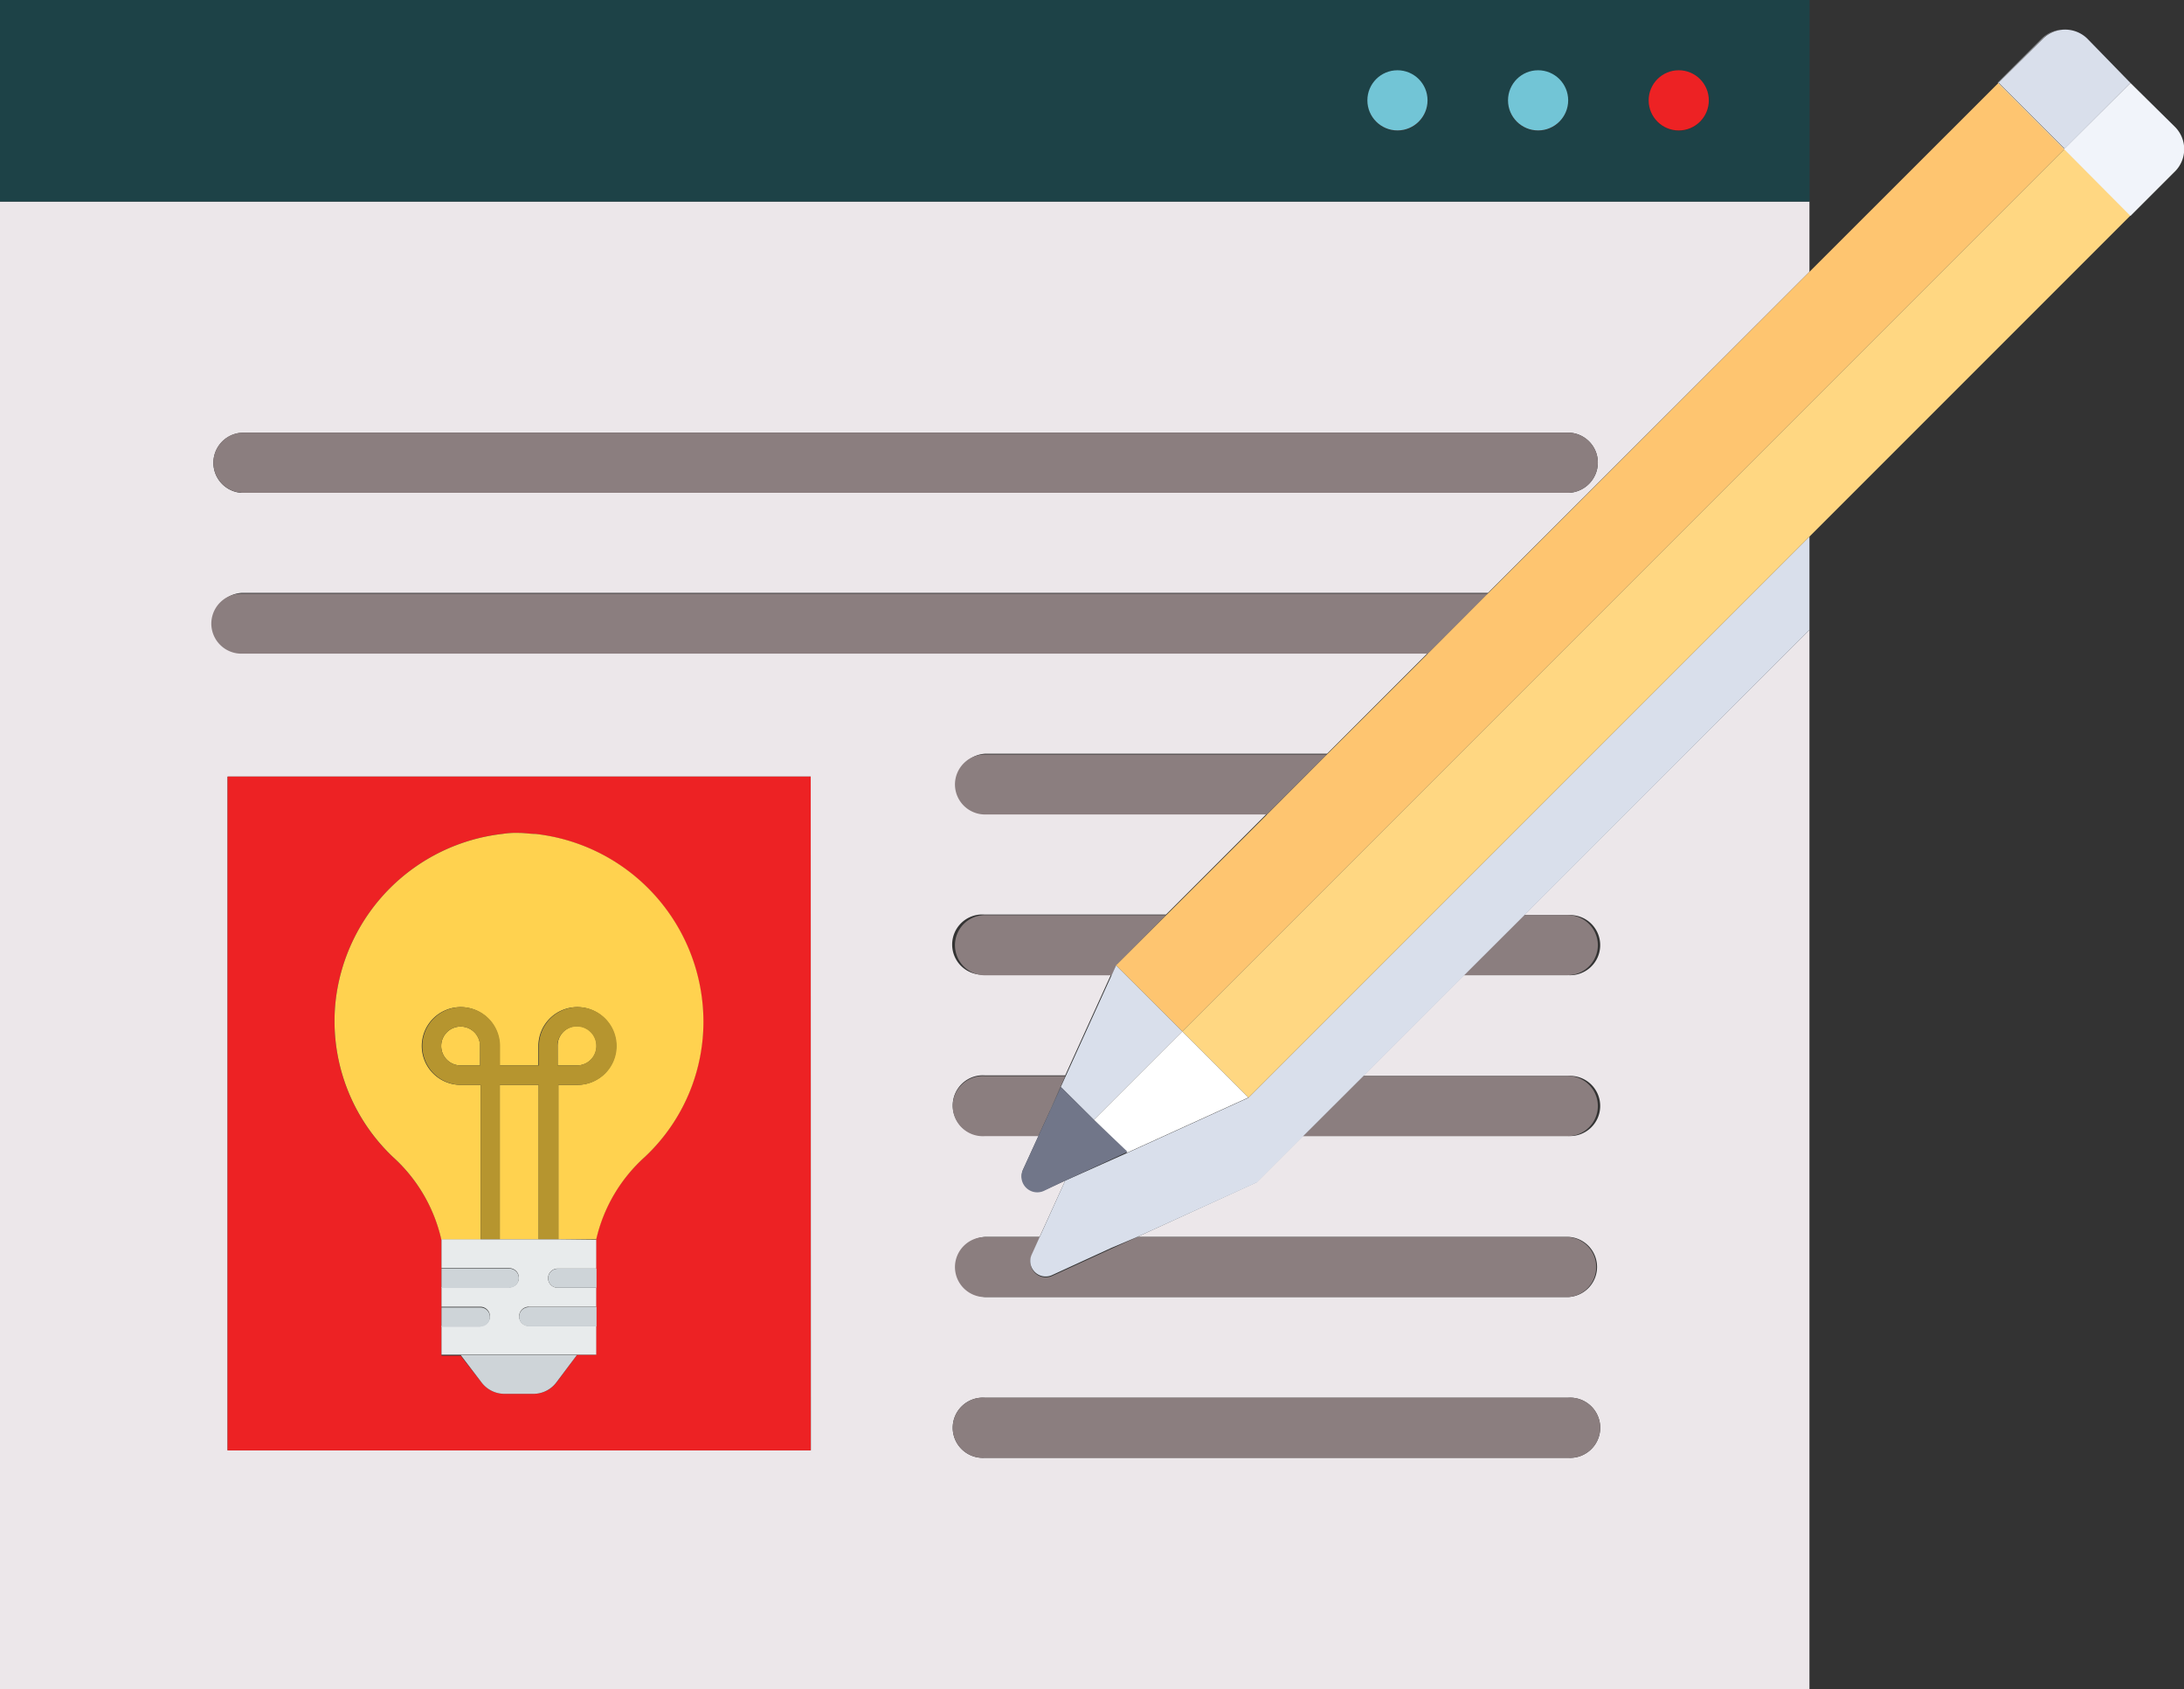 <svg xmlns="http://www.w3.org/2000/svg" viewBox="0 0 151.72 117.33" width="151.72px" height="117.33px"><rect x="0" y="0" width="151.72" height="117.33" fill="#333333" stroke="none"/><defs><style>.cls-1{fill:#ece7ea;}.cls-2{fill:#1d4247;}.cls-3{fill:#72c5d6;}.cls-4{fill:#ed2224;}.cls-5{fill:#8b7e7f;}.cls-6{fill:none;stroke:#8b7e7f;stroke-linecap:round;stroke-linejoin:round;stroke-width:0;}.cls-7{fill:#d9dfeb;}.cls-8{fill:#fec570;}.cls-9{fill:#ffd782;}.cls-10{fill:#f1f4fa;}.cls-11{fill:#fff;}.cls-12{fill:#717689;}.cls-13{fill:#ffd24f;}.cls-14{fill:#b6952f;}.cls-15{fill:#e8ebec;}.cls-16{fill:#ced4d8;}</style></defs><title>Hoe werkt het-icon-idee</title><g id="Layer_2" data-name="Layer 2"><g id="IDEE_UPLOADEN" data-name="IDEE UPLOADEN"><path class="cls-1" d="M108.93,63.56a2.09,2.09,0,1,1,0,4.17h-7.25l-7,7h14.25a2.09,2.09,0,1,1,0,4.17H90.5l-3.22,3.22L79,85.91h30a2.09,2.09,0,0,1,0,4.17H68.42a2.09,2.09,0,0,1,0-4.17h3.8L74,82l-1.47.67a1.1,1.1,0,0,1-1.45-1.45l1.08-2.36H68.42a2.09,2.09,0,1,1,0-4.17H74l3.18-7h-8.8a2.09,2.09,0,1,1,0-4.17H81l7-7H68.42a2.09,2.09,0,0,1,0-4.17H92.19l7-7H16.77a2.09,2.09,0,0,1,0-4.17h86.6L125.7,18.88V14H0V117.33H125.7V43.75L105.87,63.56ZM16.77,30.05H109A2.08,2.08,0,0,1,111,32.14a2.11,2.11,0,0,1-2.11,2.09H16.77a2.09,2.09,0,0,1,0-4.17Zm39.56,70.68H15.81V53.94H56.32Zm52.61.52H68.42a2.09,2.09,0,1,1,0-4.17h40.51a2.09,2.09,0,1,1,0,4.17Z"/><path class="cls-2" d="M125.71,14V0H0V14H125.71Zm-9.08-9.08A2.09,2.09,0,1,1,114.53,7,2.09,2.09,0,0,1,116.62,4.89Zm-9.77,0A2.09,2.09,0,1,1,104.76,7,2.09,2.09,0,0,1,106.85,4.89Zm-9.77,0A2.09,2.09,0,1,1,95,7,2.09,2.09,0,0,1,97.08,4.89Z"/><circle class="cls-3" cx="106.85" cy="6.97" r="2.09"/><circle class="cls-4" cx="116.62" cy="6.97" r="2.09"/><circle class="cls-3" cx="97.08" cy="6.97" r="2.09"/><path class="cls-5" d="M14.68,43.31a2.09,2.09,0,0,0,2.09,2.09H99.19l4.17-4.17H16.77A2.09,2.09,0,0,0,14.68,43.31Z"/><path class="cls-5" d="M16.77,34.23h92.17A2.11,2.11,0,0,0,111,32.14,2.08,2.08,0,0,0,109,30.05H16.77a2.09,2.09,0,0,0,0,4.17Z"/><line class="cls-6" x1="108.94" y1="67.74" x2="108.93" y2="67.74"/><path class="cls-5" d="M111,65.65a2.09,2.09,0,0,0-2.09-2.09h-3.07l-4.18,4.17h7.25A2.09,2.09,0,0,0,111,65.65Z"/><path class="cls-5" d="M66.34,65.65a2.09,2.09,0,0,0,2.09,2.09h8.8l.31-.68h0L81,63.56H68.42A2.09,2.09,0,0,0,66.34,65.65Z"/><path class="cls-5" d="M66.34,54.48a2.09,2.09,0,0,0,2.09,2.09H88l4.17-4.17H68.42A2.09,2.09,0,0,0,66.34,54.48Z"/><line class="cls-6" x1="108.94" y1="78.91" x2="108.93" y2="78.91"/><path class="cls-5" d="M111,76.82a2.09,2.09,0,0,0-2.09-2.09H94.68L90.5,78.91h18.43A2.09,2.09,0,0,0,111,76.82Z"/><path class="cls-5" d="M72.94,77.14,74,74.74H68.42a2.09,2.09,0,1,0,0,4.17h3.71l.81-1.76Z"/><line class="cls-6" x1="108.93" y1="90.08" x2="108.94" y2="90.08"/><path class="cls-5" d="M66.34,88a2.09,2.09,0,0,0,2.09,2.09h40.51a2.09,2.09,0,0,0,0-4.17H79l-1.78.81-4.12,1.89a1.07,1.07,0,0,1-1.42-1.42l.58-1.28h-3.8A2.09,2.09,0,0,0,66.34,88Z"/><line class="cls-6" x1="108.94" y1="101.25" x2="108.93" y2="101.25"/><path class="cls-5" d="M108.93,97.08H68.42a2.09,2.09,0,1,0,0,4.17h40.51a2.09,2.09,0,1,0,0-4.17Z"/><path class="cls-7" d="M86.72,76.25l0,0-8.42,3.83,0,0L74,82l-1.75,3.86-.58,1.28a1.07,1.07,0,0,0,1.42,1.42l4.12-1.89L79,85.91l8.31-3.78,3.22-3.22,4.18-4.17,7-7,4.18-4.17L125.7,43.75h0V37.27Z"/><polygon class="cls-8" points="125.7 18.88 103.36 41.22 99.19 45.4 92.19 52.39 88.02 56.57 81.02 63.56 77.53 67.05 82.13 71.64 82.12 71.65 82.12 71.65 82.13 71.64 82.13 71.64 143.42 10.35 143.43 10.36 143.43 10.36 138.83 5.76 125.7 18.88"/><polygon class="cls-8" points="77.53 67.06 77.53 67.06 77.53 67.05 77.53 67.06"/><polygon class="cls-9" points="82.13 71.64 86.72 76.23 86.7 76.24 86.72 76.25 125.7 37.27 148.02 14.95 143.43 10.36 143.42 10.35 82.13 71.64"/><path class="cls-10" d="M151.09,8.81,148,5.76l-4.6,4.58-4.59-4.59,3.07-3.07a2.19,2.19,0,0,1,1.52-.62,2.18,2.18,0,0,0-1.55.62l-3.07,3.07h0l4.6,4.6L148,15l3.07-3.07A2.19,2.19,0,0,0,151.09,8.81Z"/><path class="cls-7" d="M138.84,5.74l4.59,4.59L148,5.76h0L145,2.68a2.2,2.2,0,0,0-3.07,0Z"/><polygon class="cls-7" points="77.53 67.05 77.53 67.06 77.22 67.74 74.04 74.73 72.94 77.14 72.95 77.14 73.7 75.5 75.99 77.78 82.12 71.65 82.12 71.65 82.13 71.64 77.53 67.05 77.53 67.05 77.53 67.05"/><polygon class="cls-11" points="75.99 77.78 78.28 80.07 86.7 76.24 86.72 76.23 82.13 71.64 82.13 71.64 82.12 71.65 75.99 77.78"/><path class="cls-12" d="M76,77.78,73.7,75.5l-.76,1.65-.81,1.76-1.08,2.36a1.1,1.1,0,0,0,1.45,1.45L74,82l4.33-2,0,0Z"/><path class="cls-4" d="M15.81,100.74H56.32V53.94H15.81Zm7.51-31.25A13.17,13.17,0,0,1,34.89,57.92,6.17,6.17,0,0,1,36,57.85c.42,0,.76.07,1.15.07A13.13,13.13,0,0,1,48.76,69.48h0a12.87,12.87,0,0,1-4,10.9,11,11,0,0,0-3.36,5.71v2h0v1.33h0v1.33h0v1.35h0v2H40.09L38.67,96a2,2,0,0,1-1.6.81h-2A2,2,0,0,1,33.44,96L32,94.16H30.67V86.1h0a11,11,0,0,0-3.36-5.72A13,13,0,0,1,23.32,69.48Z"/><rect class="cls-13" x="34.72" y="75.35" width="2.7" height="10.73"/><path class="cls-13" d="M32,71.3h0A1.35,1.35,0,1,0,32,74h1.35V72.65A1.35,1.35,0,0,0,32,71.3Z"/><path class="cls-13" d="M41.44,72.62a1.35,1.35,0,1,0-2.7,0V74h1.35A1.35,1.35,0,0,0,41.44,72.62Z"/><path class="cls-13" d="M30.66,86.1h0v0h2.73V75.35H32a2.7,2.7,0,1,1,2.7-2.7V74h2.7V72.65a2.7,2.7,0,1,1,2.7,2.7H38.79V86.08h2.63v0a11,11,0,0,1,3.36-5.71,12.87,12.87,0,0,0,4-10.9h0A13.13,13.13,0,0,0,37.2,57.92c-.39,0-.74-.07-1.15-.07a6.17,6.17,0,0,0-1.15.07A13.17,13.17,0,0,0,23.32,69.48a13,13,0,0,0,4,10.9A11,11,0,0,1,30.66,86.1Z"/><path class="cls-14" d="M34.72,75.35h2.7V86.08h1.37V75.35h1.35a2.7,2.7,0,1,0-2.7-2.7V74h-2.7V72.65a2.7,2.7,0,1,0-2.7,2.7h1.35V86.08h1.33Zm4-2.72A1.35,1.35,0,1,1,40.09,74H38.74ZM33.36,74H32a1.35,1.35,0,1,1,0-2.7h0a1.35,1.35,0,0,1,1.34,1.35Z"/><path class="cls-15" d="M38.79,86.08H30.67v2h4.71a.66.66,0,0,1,0,1.33v0H30.67v1.35h2.7a.66.66,0,1,1,0,1.33v0h-2.7v2H41.42v-2H36.73a.66.66,0,0,1,0-1.33v0h4.69V89.44H38.74a.66.66,0,0,1,0-1.33h2.68v-2Z"/><path class="cls-16" d="M33.44,96a2,2,0,0,0,1.62.81h2a2,2,0,0,0,1.6-.81l1.42-1.89H32Z"/><path class="cls-16" d="M35.38,89.44a.66.66,0,0,0,0-1.33H30.67v1.35h4.71Z"/><path class="cls-16" d="M33.37,92.14a.66.66,0,1,0,0-1.33h-2.7v1.35h2.7Z"/><path class="cls-16" d="M38.08,88.78a.66.66,0,0,0,.66.66h2.7V88.12h-2.7A.66.66,0,0,0,38.08,88.78Z"/><path class="cls-16" d="M36.73,90.79a.66.66,0,0,0,0,1.33h4.71V90.77H36.73Z"/></g></g></svg>